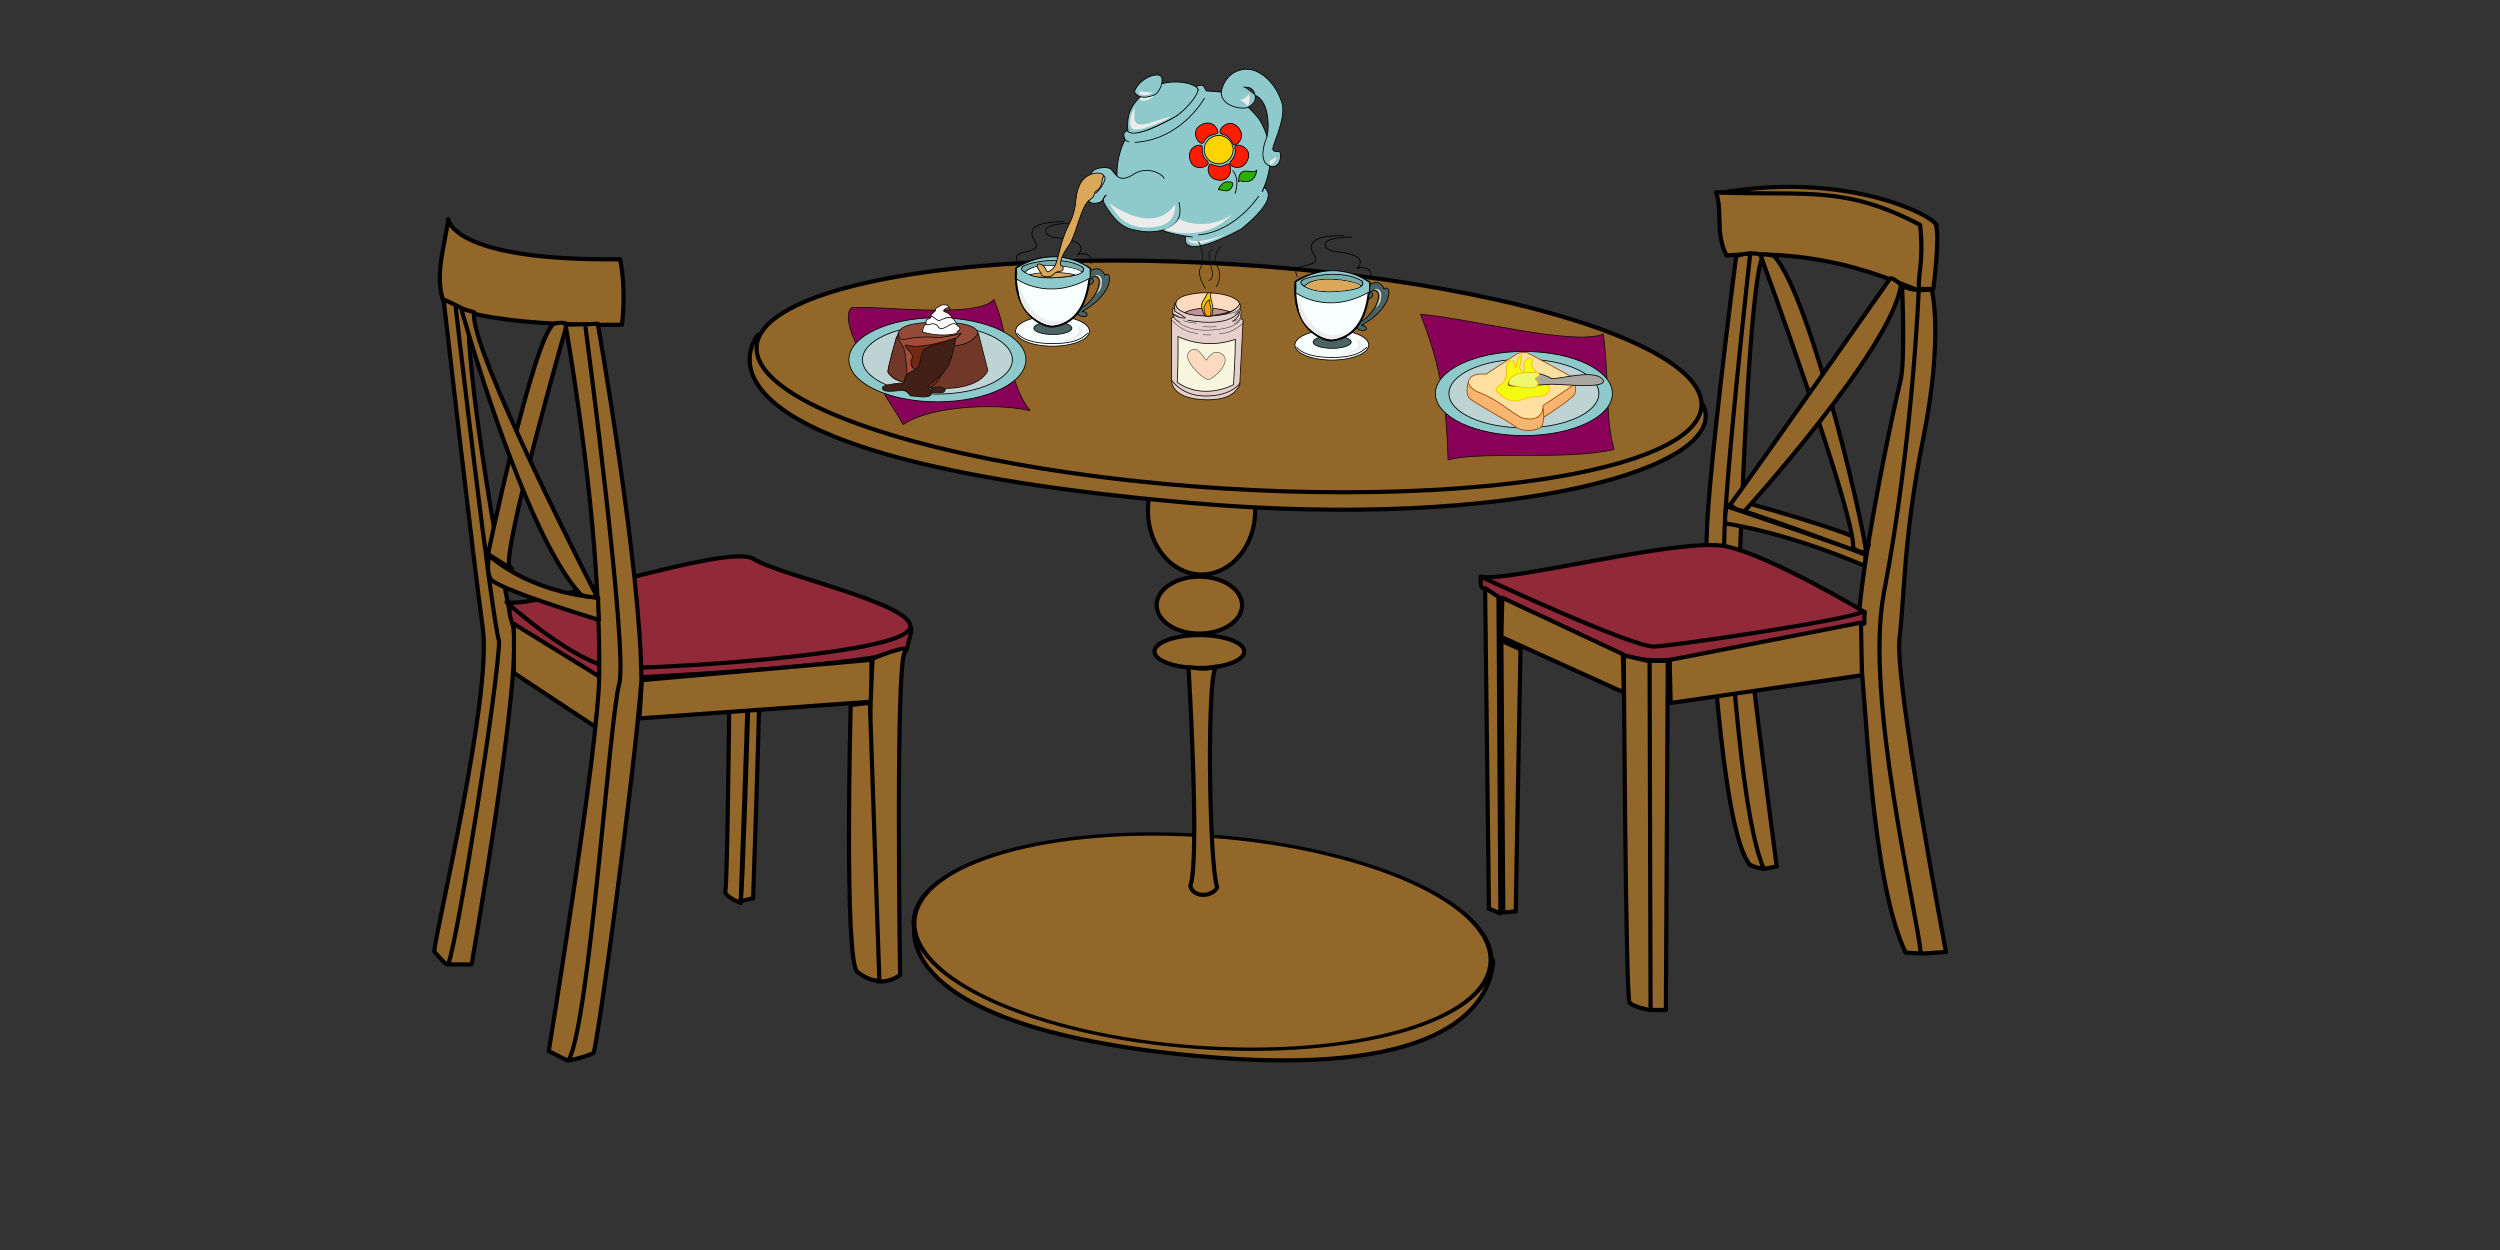 <?xml version="1.0" encoding="UTF-8" standalone="no"?>
<!DOCTYPE svg PUBLIC "-//W3C//DTD SVG 1.1//EN" "http://www.w3.org/Graphics/SVG/1.1/DTD/svg11.dtd">
<svg width="100%" height="100%" viewBox="0 0 600 300" version="1.1" xmlns="http://www.w3.org/2000/svg" xmlns:xlink="http://www.w3.org/1999/xlink" xml:space="preserve" xmlns:serif="http://www.serif.com/" style="fill-rule:evenodd;clip-rule:evenodd;stroke-linecap:round;stroke-linejoin:round;stroke-miterlimit:1.5;">
    <rect x="0" y="0" width="600" height="300" fill="#333333" stroke="none"/>
    <g id="DinningTable">
        <path d="M219.631,221.417C219.631,221.417 211.511,246.421 287.584,253.465C344.325,258.719 357.147,242.762 358.35,231.079C359.265,222.195 305.267,272.379 219.631,221.417Z" style="fill:rgb(146,103,41);stroke:black;stroke-width:1px;"/>
        <g transform="matrix(1.071,0.079,-0.054,0.734,-20.12,28.437)">
            <ellipse cx="300.193" cy="236.834" rx="64.621" ry="34.494" style="fill:rgb(146,103,41);stroke:black;stroke-width:1.09px;"/>
        </g>
        <g transform="matrix(1,0,0,1,-3.678,0)">
            <ellipse cx="291.525" cy="156.37" rx="10.77" ry="3.94" style="fill:rgb(146,103,41);stroke:black;stroke-width:1px;"/>
        </g>
        <g transform="matrix(1,0,0,1,-3.152,1.205)">
            <ellipse cx="290.999" cy="144.024" rx="10.245" ry="6.83" style="fill:rgb(146,103,41);stroke:black;stroke-width:1px;"/>
        </g>
        <g transform="matrix(1,0,0,1.023,-9.982,-11.066)">
            <ellipse cx="298.355" cy="130.627" rx="12.872" ry="14.973" style="fill:rgb(146,103,41);stroke:black;stroke-width:0.99px;"/>
        </g>
        <path d="M181.928,80.361C181.928,80.361 156.639,109.498 285.759,120.71C363.599,127.469 415.564,111.913 408.772,97.307C405.856,91.037 236.721,130.494 181.928,80.361Z" style="fill:rgb(146,103,41);stroke:black;stroke-width:1px;"/>
        <g transform="matrix(0.998,0.063,-0.063,0.998,-1.7,-28.04)">
            <ellipse cx="303.543" cy="99.457" rx="113.613" ry="26.926" style="fill:rgb(146,103,41);stroke:black;stroke-width:1px;"/>
        </g>
        <path d="M285.243,160.138C285.243,160.138 288.04,206.297 285.673,212.646C286.391,215.468 290.87,215.378 292.129,212.968C290.192,207.804 289.546,161.468 291.914,159.961C289.262,160.802 288.172,160.457 285.243,160.138Z" style="fill:rgb(146,103,41);stroke:black;stroke-width:1px;"/>
        <path d="M204.288,73.875C210.617,73.202 234.281,76.62 238.526,71.903C242.384,80.517 241.554,91.468 247.214,98.542C237.998,96.537 222.592,97.739 216.767,101.901C213.131,95.401 200.514,78.12 204.288,73.875Z" style="fill:rgb(136,0,87);stroke:rgb(17,15,9);stroke-width:0.2px;"/>
        <path d="M340.911,75.452C351.691,76.186 377.859,83.168 384.802,80.149C386.329,92.286 385.244,100.785 387.381,107.86C375.911,110.577 355.478,108.174 347.545,110.372C347.146,97.5 346.031,88.348 340.911,75.452Z" style="fill:rgb(136,0,87);stroke:rgb(17,15,9);stroke-width:0.2px;"/>
    </g>
    <g id="DinningChairs">
        <path d="M175.01,170.124C175.01,170.124 174.551,212.359 174.092,213.736C173.633,215.114 177.765,216.72 177.765,216.72C177.765,216.72 179.372,171.73 179.372,169.665C179.372,167.599 175.01,170.124 175.01,170.124Z" style="fill:rgb(146,103,41);stroke:black;stroke-width:1px;"/>
        <path d="M177.765,216.261L180.749,215.573C180.749,215.573 182.356,169.435 182.126,168.746C181.896,168.058 179.601,168.517 179.601,168.517C179.601,168.517 178.224,214.425 177.765,216.261Z" style="fill:rgb(146,103,41);stroke:black;stroke-width:1px;"/>
        <path d="M411.852,46.165C419.722,46.412 439.649,40.983 461.084,54.012C461.505,64.94 460.721,67.727 460.721,69.408C460.721,71.09 442.954,59.195 414.374,61.296C411.606,56.064 413.459,50.482 411.852,46.165Z" style="fill:rgb(146,103,41);stroke:black;stroke-width:1px;"/>
        <path d="M416.681,61.505C416.681,61.505 408.977,120.885 409.62,131.639C410.222,141.726 412.852,199.155 419.997,207.561C421.853,208.475 423.517,208.496 423.517,208.496L426.41,207.945C426.41,207.945 417.284,139.108 417.621,132.047C417.957,124.986 419.907,65.606 423.269,61.235C419.69,60.169 416.681,61.505 416.681,61.505Z" style="fill:rgb(146,103,41);stroke:black;stroke-width:1px;"/>
        <path d="M420.065,60.768C420.065,60.768 413.071,123.174 413.878,132.32C414.685,141.465 417.106,194.457 423.293,208.445" style="fill:none;stroke:black;stroke-width:1px;"/>
        <path d="M456.497,68.467C456.497,68.467 457.337,86.961 456.076,91.584C454.815,96.207 444.888,142.968 446.137,153.196C447.902,167.655 448.931,210.842 457.337,228.602C460.032,228.874 462.099,228.818 462.099,228.818L467.035,228.465C467.035,228.465 454.662,163.534 455.877,153.226C457.15,142.434 456.819,129.024 461.593,105.143C466.539,80.406 463.611,69.502 463.611,69.502C463.611,69.502 458.461,70.123 456.497,68.467Z" style="fill:rgb(146,103,41);stroke:black;stroke-width:1px;"/>
        <path d="M418.355,120.462C418.355,120.462 444.882,127.678 448.541,130.691C447.641,133.027 447.836,133.159 447.836,133.159C447.836,133.159 418.785,122.184 414.266,121.538C416.652,120.306 418.355,120.462 418.355,120.462Z" style="fill:rgb(146,103,41);stroke:black;stroke-width:1px;"/>
        <path d="M414.332,121.495C414.332,121.495 413.692,125.577 414.243,125.658C417.365,126.118 429.734,128.288 447.343,135.723C447.578,135.822 447.723,133.906 447.717,133.23C447.712,132.704 414.145,121.415 414.332,121.495Z" style="fill:rgb(146,103,41);stroke:black;stroke-width:1px;"/>
        <path d="M422.544,61.292C422.544,61.292 445.411,123.648 444.765,131.61C446.15,132.408 446.691,132.461 447.767,132.676C448.843,132.891 434.979,71.289 425.726,61.39C423.185,60.799 422.544,61.292 422.544,61.292Z" style="fill:rgb(146,103,41);stroke:black;stroke-width:1px;"/>
        <path d="M453.567,66.933C453.567,66.933 418.4,117.069 415.302,121.029C416.434,122.675 418.727,122.635 418.727,122.635C418.727,122.635 454.287,83.455 456.224,68.348C453.769,66.133 453.567,66.933 453.567,66.933Z" style="fill:rgb(146,103,41);stroke:black;stroke-width:1px;"/>
        <path d="M447.61,146.947C447.61,146.947 425.058,133.416 414.27,131.121C403.482,128.826 361.353,139.982 355.385,138.375C355.478,140.436 355.101,141.011 356.439,141.321C363.857,146.372 385.318,157.913 396.136,158.436C408.116,159.016 438.507,152.853 447.445,149.64C447.507,148.42 447.362,147.563 447.61,146.947Z" style="fill:rgb(146,41,56);stroke:black;stroke-width:1px;"/>
        <path d="M389.709,157.289C389.709,157.289 390.168,239.517 391.086,240.612C392.005,241.707 395.907,242.395 395.907,242.395L399.809,242.395L400.268,158.613L395.448,158.613L389.709,157.289Z" style="fill:rgb(146,103,41);stroke:black;stroke-width:1px;"/>
        <path d="M395.907,158.842L396.136,242.395" style="fill:none;stroke:black;stroke-width:1px;"/>
        <path d="M359.639,143.234L360.099,219.212L357.344,218.064L356.426,141.168L359.639,143.234Z" style="fill:rgb(146,103,41);stroke:black;stroke-width:1px;"/>
        <path d="M360.328,153.793L364.919,155.858L363.771,218.753L360.787,218.982L360.328,153.793Z" style="fill:rgb(146,103,41);stroke:black;stroke-width:1px;"/>
        <path d="M360.558,143.463L360.328,152.874L389.709,166.188L389.48,157.006L360.558,143.463Z" style="fill:rgb(146,103,41);stroke:black;stroke-width:1px;"/>
        <path d="M400.727,158.383L400.957,168.713L446.865,162.056L446.635,149.431L400.727,158.383Z" style="fill:rgb(146,103,41);stroke:black;stroke-width:1px;"/>
        <path d="M355.546,138.478C355.546,138.478 391.775,155.399 397.055,155.17C402.334,154.94 443.651,148.743 446.865,146.906" style="fill:none;stroke:black;stroke-width:1px;"/>
        <path d="M107.559,52.593C107.559,52.593 108.254,62.697 148.826,62.227C150.375,69.561 149.274,77.918 149.274,77.918C149.274,77.918 118.788,78.815 106.683,72.986C103.99,66.24 106.859,58.87 107.559,52.593Z" style="fill:rgb(146,103,41);stroke:black;stroke-width:1px;"/>
        <path d="M106.459,71.861C106.459,71.861 113.632,134.626 115.874,150.765C118.116,166.905 104.666,222.945 104.218,228.325C106.872,231.542 107.356,231.463 107.356,231.463L113.184,231.463C113.184,231.463 125.737,160.18 123.047,149.868C120.357,139.557 110.943,84.414 112.736,74.999C109.546,73.2 106.459,71.861 106.459,71.861Z" style="fill:rgb(146,103,41);stroke:black;stroke-width:1px;"/>
        <path d="M109.373,73.861C109.373,73.861 117.981,148.228 119.774,153.842C119.774,162.808 109.731,226.457 107.579,231.312" style="fill:none;stroke:black;stroke-width:1px;"/>
        <path d="M136.072,77.749C136.072,77.749 119.912,134.16 122.409,136.07C124.907,137.98 117.121,132.985 117.121,132.985C117.121,132.985 127.845,81.777 132.84,77.749C134.896,77.099 136.072,77.749 136.072,77.749Z" style="fill:rgb(146,103,41);stroke:black;stroke-width:1px;"/>
        <path d="M122.979,149.675C122.979,149.675 140.481,162.874 145.359,162.874C150.236,162.874 211.925,159.718 217.664,155.701C218.709,151.443 218.768,151.587 218.648,150.504C218.541,149.54 139.911,145.198 123.277,145.23C121.224,145.234 122.979,149.675 122.979,149.675Z" style="fill:rgb(146,41,56);stroke:black;stroke-width:1px;"/>
        <path d="M121.544,144.511C121.544,144.511 138.759,160.005 147.941,160.292C157.123,160.578 211.065,157.422 217.664,151.684C224.263,145.945 186.963,138.198 180.937,134.181C174.912,130.164 129.291,146.232 121.544,144.511Z" style="fill:rgb(146,41,56);stroke:black;stroke-width:1px;"/>
        <path d="M123.342,149.745L123.342,161.509L142.853,174.421L144.288,162.657L123.342,149.745Z" style="fill:rgb(146,103,41);stroke:black;stroke-width:1px;"/>
        <path d="M154.043,163.23L153.47,172.412L209.248,168.395L209.133,158.353L154.043,163.23Z" style="fill:rgb(146,103,41);stroke:black;stroke-width:1px;"/>
        <path d="M209.42,158.066C209.42,158.066 205.977,224.743 210.568,235.536C213.654,235.892 216.019,233.99 216.019,233.99C216.019,233.99 214.872,159.103 217.167,156.521C219.462,153.938 209.42,158.066 209.42,158.066Z" style="fill:rgb(146,103,41);stroke:black;stroke-width:1px;"/>
        <path d="M204.162,169.206C204.162,169.206 202.555,230.722 205.769,233.247C208.982,235.772 211.048,235.313 211.048,235.313L208.777,168.679L204.162,169.206Z" style="fill:rgb(146,103,41);stroke:black;stroke-width:1px;"/>
        <path d="M143.47,77.694C143.47,77.694 153.933,137.064 153.933,163.515C152.14,186.379 143.801,248.248 142.456,252.731C139.23,254.158 136.179,254.524 136.179,254.524L131.696,252.282C131.696,252.282 143.577,179.688 143.801,162.618C144.07,142.085 141.828,113.952 135.731,77.907C141.103,77.856 143.47,77.694 143.47,77.694Z" style="fill:rgb(146,103,41);stroke:black;stroke-width:1px;"/>
        <path d="M140.532,78.585C140.532,78.585 150.843,156.593 148.601,164.215C146.36,171.836 141.428,245.809 136.497,254.327" style="fill:none;stroke:black;stroke-width:1px;"/>
        <path d="M117.478,133.349C117.478,133.349 126.293,141.98 143.554,143.449C143.554,146.02 143.738,148.774 143.738,148.774C143.738,148.774 118.764,141.245 117.662,138.858C116.56,136.471 117.478,133.349 117.478,133.349Z" style="fill:rgb(146,103,41);stroke:black;stroke-width:1px;"/>
        <path d="M110.684,74.036C110.684,74.036 125.621,127.884 139.335,142.638C140.027,143.266 143.371,143.385 143.371,143.385C143.371,143.385 112.153,82.862 113.806,74.966C111.416,74.216 110.684,74.036 110.684,74.036Z" style="fill:rgb(146,103,41);stroke:black;stroke-width:1px;"/>
        <path d="M460.521,69.086C460.521,69.086 459.12,105.979 452.115,142.405C447.445,167.156 460.054,218.526 460.988,228.8" style="fill:none;stroke:black;stroke-width:1px;"/>
        <path d="M461.272,54.062L464.798,53.905" style="fill:none;stroke:black;stroke-width:1px;"/>
        <path d="M460.57,69.351L463.998,69.351C463.998,69.351 465.761,55.836 464.488,53.681C463.215,51.527 443.37,41.145 413.169,46.238C433.895,46.924 442.905,44.573 460.827,53.975C461.807,62.692 460.215,65.728 460.57,69.351Z" style="fill:rgb(146,103,41);stroke:black;stroke-width:1px;"/>
    </g>
    <g id="TeaCup">
        <g transform="matrix(1.101,0,0,1.093,-26.39,-8.023)">
            <ellipse cx="253.4" cy="80.05" rx="8.048" ry="3.309" style="fill:rgb(248,255,255);stroke:black;stroke-width:0.18px;"/>
        </g>
        <g transform="matrix(1,0,0,0.885,-0.785,8.222)">
            <ellipse cx="253.47" cy="79.713" rx="4.557" ry="1.711" style="fill:rgb(75,99,99);stroke:black;stroke-width:0.21px;"/>
        </g>
        <path d="M261.874,66.749C261.601,66.776 263.511,67.265 261.537,68.387C259.563,69.509 260.819,65.269 261.627,64.977C262.435,64.685 264.05,63.631 265.172,66.076C265.439,65.894 265.472,65.706 265.912,65.852C266.921,66.458 266.383,71.031 259.72,74.736C260.409,74.869 260.685,74.878 260.864,75.39C261.21,76.374 258.868,75.973 258.755,75.435C258.643,74.896 258.957,73.909 259.922,73.64C260.887,73.371 264.499,69.587 263.668,66.887C262.592,65.826 262.3,66.708 261.874,66.749Z" style="fill:rgb(75,99,99);stroke:black;stroke-width:0.2px;"/>
        <path d="M243.876,64.393C243.909,63.952 252.708,58.745 261.642,64.495C261.18,77.281 254.453,78.102 252.759,78.359C250.988,78.627 243.003,76.024 243.876,64.393Z" style="fill:rgb(248,255,255);stroke:black;stroke-width:0.5px;"/>
        <path d="M243.881,66.879C243.881,66.879 251.384,72.575 261.626,66.714L261.626,64.469C261.626,64.469 253.993,58.225 243.99,64.304C244.065,67.098 243.881,66.879 243.881,66.879Z" style="fill:rgb(142,201,203);stroke:black;stroke-width:0.2px;"/>
        <path d="M245.879,63.801C243.825,64.52 247.034,66.883 252.502,66.677C257.945,66.471 260.902,65.676 259.824,64.084" style="fill:none;stroke:black;stroke-width:0.2px;"/>
        <path d="M246.032,65.356C246.032,65.356 244.181,64.57 245.892,63.729C247.602,62.888 255.202,61.289 259.801,64.094C260.306,64.907 259.885,65.075 259.548,65.356C259.464,64.29 248.732,62.243 246.032,65.356Z" style="fill:rgb(124,171,172);stroke:black;stroke-width:0.2px;"/>
        <path d="M244.198,79.994C244.198,79.994 245.488,82.377 252.302,82.461C259.117,82.546 260.35,80.414 260.995,80.022" style="fill:none;stroke:black;stroke-width:0.2px;"/>
        <path d="M244.397,67.834C244.397,67.834 246.539,76.168 252.498,77.142C254.64,77.103 255.731,76.792 256.042,76.285C256.354,75.779 254.173,80.219 248.837,76.792C243.501,73.364 244.748,68.613 244.397,67.834Z" style="fill:rgb(236,236,236);"/>
        <path d="M258.127,77.956C258.127,77.956 260.002,78.275 259.762,79.77C259.523,81.266 255.914,81.904 255.036,81.764C254.159,81.625 258.785,81.326 258.865,79.71C258.945,78.095 258.327,78.255 258.127,77.956Z" style="fill:rgb(235,236,236);"/>
        <path d="M262.704,66.077C262.704,66.077 264.504,65.553 264.453,67.659C264.402,69.765 263.279,70.314 263.113,70.595C262.947,70.875 264.249,68.77 264.096,67.595C263.942,66.421 263.368,66.166 262.704,66.077Z" style="fill:rgb(221,221,221);"/>
        <path d="M246.237,65.302C246.237,65.302 247.421,66.455 251.471,66.58C255.522,66.704 259.725,65.659 259.448,65.271C258.825,64.398 254.456,63.836 252.718,63.806C250.908,63.775 248.075,63.682 246.237,65.302Z" style="fill:rgb(248,255,255);"/>
        <path d="M244.277,63.002C244.277,63.002 243.509,61.641 244.374,61.055C245.424,60.344 248.49,60.357 248.707,59.107C248.92,57.882 247.278,57.102 247.734,55.553C248.139,54.176 249.925,53.216 255.377,53.216" style="fill:none;stroke:black;stroke-width:0.2px;"/>
        <path d="M261.803,63.202C262.027,63.152 262.326,61.731 261.055,61.183C259.784,60.634 259.061,60.959 258.637,61.183C258.213,61.407 260.033,60.261 259.235,58.964C258.438,57.668 255.147,57.244 254.375,57.145C253.602,57.045 250.985,56.945 250.985,55.3C250.985,53.655 256.618,53.53 257.366,53.58" style="fill:none;stroke:black;stroke-width:0.2px;"/>
        <g transform="matrix(1.101,0,0,1.093,40.644,-4.697)">
            <ellipse cx="253.4" cy="80.05" rx="8.048" ry="3.309" style="fill:rgb(248,255,255);stroke:black;stroke-width:0.18px;"/>
        </g>
        <g transform="matrix(1,0,0,0.885,66.249,11.548)">
            <ellipse cx="253.47" cy="79.713" rx="4.557" ry="1.711" style="fill:rgb(75,99,99);stroke:black;stroke-width:0.21px;"/>
        </g>
        <g transform="matrix(1,0,0,1,67.034,3.326)">
            <path d="M261.874,66.749C261.601,66.776 263.511,67.265 261.537,68.387C259.563,69.509 260.819,65.269 261.627,64.977C262.435,64.685 264.05,63.631 265.172,66.076C265.439,65.894 265.472,65.706 265.912,65.852C266.921,66.458 266.383,71.031 259.72,74.736C260.409,74.869 260.685,74.878 260.864,75.39C261.21,76.374 258.868,75.973 258.755,75.435C258.643,74.896 258.957,73.909 259.922,73.64C260.887,73.371 264.499,69.587 263.668,66.887C262.592,65.826 262.3,66.708 261.874,66.749Z" style="fill:rgb(75,99,99);stroke:black;stroke-width:0.2px;"/>
        </g>
        <g transform="matrix(1,0,0,1,67.034,3.326)">
            <path d="M243.876,64.393C243.909,63.952 252.708,58.745 261.642,64.495C261.18,77.281 254.453,78.102 252.759,78.359C250.988,78.627 243.003,76.024 243.876,64.393Z" style="fill:rgb(248,255,255);stroke:black;stroke-width:0.5px;"/>
        </g>
        <g transform="matrix(1,0,0,1,67.034,3.326)">
            <path d="M243.881,66.879C243.881,66.879 251.384,72.575 261.626,66.714L261.626,64.469C261.626,64.469 253.993,58.225 243.99,64.304C244.065,67.098 243.881,66.879 243.881,66.879Z" style="fill:rgb(142,201,203);stroke:black;stroke-width:0.2px;"/>
        </g>
        <g transform="matrix(1,0,0,1,67.034,3.326)">
            <path d="M245.879,63.801C243.825,64.52 247.034,66.883 252.502,66.677C257.945,66.471 260.902,65.676 259.824,64.084" style="fill:none;stroke:black;stroke-width:0.2px;"/>
        </g>
        <g transform="matrix(1,0,0,1,67.034,3.326)">
            <path d="M246.032,65.356C246.032,65.356 244.181,64.57 245.892,63.729C247.602,62.888 255.202,61.289 259.801,64.094C260.306,64.907 259.885,65.075 259.548,65.356C259.464,64.29 248.732,62.243 246.032,65.356Z" style="fill:rgb(124,171,172);stroke:black;stroke-width:0.2px;"/>
        </g>
        <g transform="matrix(1,0,0,1,67.034,3.326)">
            <path d="M244.198,79.994C244.198,79.994 245.488,82.377 252.302,82.461C259.117,82.546 260.35,80.414 260.995,80.022" style="fill:none;stroke:black;stroke-width:0.2px;"/>
        </g>
        <g transform="matrix(1,0,0,1,67.034,3.326)">
            <path d="M244.397,67.834C244.397,67.834 246.539,76.168 252.498,77.142C254.64,77.103 255.731,76.792 256.042,76.285C256.354,75.779 254.173,80.219 248.837,76.792C243.501,73.364 244.748,68.613 244.397,67.834Z" style="fill:rgb(236,236,236);"/>
        </g>
        <g transform="matrix(1,0,0,1,67.034,3.326)">
            <path d="M258.127,77.956C258.127,77.956 260.002,78.275 259.762,79.77C259.523,81.266 255.914,81.904 255.036,81.764C254.159,81.625 258.785,81.326 258.865,79.71C258.945,78.095 258.327,78.255 258.127,77.956Z" style="fill:rgb(235,236,236);"/>
        </g>
        <g transform="matrix(1,0,0,1,67.034,3.326)">
            <path d="M262.704,66.077C262.704,66.077 264.504,65.553 264.453,67.659C264.402,69.765 263.279,70.314 263.113,70.595C262.947,70.875 264.249,68.77 264.096,67.595C263.942,66.421 263.368,66.166 262.704,66.077Z" style="fill:rgb(221,221,221);"/>
        </g>
        <g transform="matrix(1,0,0,1,67.034,3.326)">
            <path d="M246.237,65.302C246.237,65.302 247.421,66.455 251.471,66.58C255.522,66.704 259.725,65.659 259.448,65.271C258.825,64.398 254.456,63.836 252.718,63.806C250.908,63.775 248.075,63.682 246.237,65.302Z" style="fill:rgb(219,168,90);"/>
        </g>
        <g transform="matrix(1,0,0,1,67.034,3.326)">
            <path d="M244.277,63.002C244.277,63.002 243.509,61.641 244.374,61.055C245.424,60.344 248.49,60.357 248.707,59.107C248.92,57.882 247.278,57.102 247.734,55.553C248.139,54.176 249.925,53.216 255.377,53.216" style="fill:none;stroke:black;stroke-width:0.2px;"/>
        </g>
        <g transform="matrix(1,0,0,1,67.034,3.326)">
            <path d="M261.803,63.202C262.027,63.152 262.326,61.731 261.055,61.183C259.784,60.634 259.061,60.959 258.637,61.183C258.213,61.407 260.033,60.261 259.235,58.964C258.438,57.668 255.147,57.244 254.375,57.145C253.602,57.045 250.985,56.945 250.985,55.3C250.985,53.655 256.618,53.53 257.366,53.58" style="fill:none;stroke:black;stroke-width:0.2px;"/>
        </g>
    </g>
    <g id="TeaPot">
        <path d="M270.038,33.602C268.772,35.217 261.537,54.005 286.203,56.898C285.49,56.771 284.834,56.656 284.639,56.663C284.464,56.812 282.45,63.179 297.872,54.987C306.362,48.081 304.465,45.981 303.504,44.969C302.975,45.599 303.196,45.83 302.922,45.979C302.647,46.129 307.967,37.646 302.045,28.36C296.096,21.538 293.888,22.205 289.565,21.823C288.924,21.347 289.277,19.732 286.964,20.827C287.113,21.092 287.645,21.295 287.556,21.575C287.306,22.354 284.191,26.834 282,28.003C279.809,29.171 273.285,33.163 270.51,31.362C269.051,32.033 270.04,33.213 270.038,33.602Z" style="fill:rgb(142,201,203);stroke:black;stroke-width:0.2px;"/>
        <path d="M270.085,33.577C270.085,33.577 270.603,34.055 270.962,34.035" style="fill:none;stroke:black;stroke-width:0.2px;"/>
        <path d="M289.04,23.585C289.04,23.585 283.685,33.444 272.426,34.174" style="fill:none;stroke:black;stroke-width:0.2px;"/>
        <path d="M276.017,21.455C273.85,23.05 269.931,25.472 270.722,31.557C272.426,33.14 278.999,29.61 281.494,28.332C283.989,27.054 287.458,23.098 287.519,21.577C287.579,20.056 280.398,18.23 276.017,21.455Z" style="fill:rgb(142,201,203);stroke:black;stroke-width:0.2px;"/>
        <path d="M278.73,18.454C278.106,17.144 273.472,18.626 272.244,22.003C273.294,23.944 275.713,23.342 276.991,22.794C278.268,22.246 279.339,19.732 278.73,18.454Z" style="fill:rgb(142,201,203);stroke:black;stroke-width:0.2px;"/>
        <path d="M302.06,47.11C302.06,47.11 296.505,55.6 287.611,56.379" style="fill:none;stroke:black;stroke-width:0.2px;"/>
        <path d="M279.378,42.826C279.145,41.891 275.445,39.554 271.939,41.891C268.434,44.228 267.577,41.423 266.682,40.645C265.786,39.866 263.332,40.255 262.397,40.917C261.463,41.579 259.593,48.746 262.397,48.785C265.201,48.824 264.539,47.305 265.474,46.798C264.89,47.811 263.799,47.538 266.759,51.472C269.719,55.406 272.368,55.094 273.614,55.445C274.861,55.795 284.87,56.496 282.962,48.59" style="fill:rgb(142,201,203);stroke:black;stroke-width:0.2px;"/>
        <path d="M263.293,42.047C263.293,42.047 264.773,41.54 265.163,42.514C265.552,43.488 263.41,46.214 262.904,46.37" style="fill:none;stroke:black;stroke-width:0.2px;"/>
        <path d="M263.994,42.319C263.161,42.43 261.453,45.394 262.748,45.98C263.721,45.63 265.357,42.202 263.994,42.319Z" style="fill:rgb(236,236,236);"/>
        <path d="M266.141,48.712C266.141,48.712 276.751,56.869 282.024,49.016C282.024,49.564 282.735,54.972 274.722,54.615C270.03,54.405 268.025,51.747 266.141,48.712Z" style="fill:rgb(236,236,236);"/>
        <path d="M295.636,51.501C295.636,51.501 289.985,55.77 282.892,52.592C282.498,53.184 281.283,54.555 279.538,54.96C277.731,54.617 288.516,59.143 295.636,51.501Z" style="fill:rgb(236,236,236);"/>
        <path d="M285.189,57.325C285.189,57.325 285.548,57.923 287.522,57.864C289.497,57.804 293.605,56.448 293.963,56.328C294.322,56.208 288.953,58.755 286.984,58.482C285.858,58.325 285.289,58.083 285.189,57.325Z" style="fill:rgb(236,236,236);"/>
        <path d="M298.538,20.87C297.991,21.175 300.698,20.135 301.216,22.879C301.442,24.075 301.033,24.826 299.695,25.678C298.356,26.53 291.966,25.435 293.305,21.175C294.643,16.915 298.66,15.941 301.338,17.036C304.015,18.132 306.328,20.749 307.606,24.461C308.884,28.173 305.363,34.735 305.476,35.719C305.559,36.444 306.048,36.342 306.9,36.342C307.752,36.342 307.545,40.709 304.806,39.857C302.068,39.005 303.285,34.624 303.954,33.163C304.624,31.703 304.867,24.278 301.216,22.879" style="fill:rgb(142,201,203);stroke:black;stroke-width:0.2px;"/>
        <path d="M297.624,24.005C297.624,24.005 299.219,23.607 299.698,22.59C300.137,22.769 299.909,25.901 299.179,25.202C298.701,24.743 298.561,24.444 297.624,24.005Z" style="fill:rgb(236,236,236);"/>
        <path d="M304.863,38.503C304.863,38.503 306.179,37.865 306.378,37.605C306.578,37.346 305.86,39.52 304.743,39.58C304.763,39.161 304.743,38.961 304.863,38.503Z" style="fill:rgb(236,236,236);"/>
        <path d="M272.411,25.95C272.411,25.95 271.671,29.378 273.151,29.767C274.631,30.157 276.228,29.339 280.006,28.209C283.784,27.08 273.697,31.909 271.983,30.974C270.269,30.04 271.827,26.262 272.411,25.95Z" style="fill:rgb(236,236,236);"/>
        <path d="M273.817,23.423C273.555,23.323 273.102,24.087 274.302,24.176C275.501,24.266 276.612,23.334 276.918,23.091C277.224,22.849 274.953,23.857 273.817,23.423Z" style="fill:rgb(236,236,236);"/>
        <path d="M273.778,21.917C273.567,21.917 272.898,22.632 274.174,22.811C275.45,22.989 276.433,22.415 276.676,22.249C275.438,22.16 274.11,21.93 273.778,21.917Z" style="fill:rgb(236,236,236);"/>
        <g transform="matrix(0.877,0,0,0.903,34.5,2.377)">
            <ellipse cx="294.155" cy="37.144" rx="3.956" ry="3.773" style="fill:rgb(255,212,0);stroke:black;stroke-width:0.22px;"/>
        </g>
        <path d="M292.269,31.91C292.017,32.337 289.774,32.032 288.861,34.223C287.9,35.201 285.514,31.667 288.07,30.084C290.626,28.502 292.391,30.632 292.269,31.91Z" style="fill:rgb(255,29,0);stroke:black;stroke-width:0.2px;"/>
        <g transform="matrix(0.264,0.965,-0.965,0.264,249.849,-255.638)">
            <path d="M292.269,31.91C292.017,32.337 289.774,32.032 288.861,34.223C287.9,35.201 285.514,31.667 288.07,30.084C290.626,28.502 292.391,30.632 292.269,31.91Z" style="fill:rgb(255,29,0);stroke:black;stroke-width:0.2px;"/>
        </g>
        <g transform="matrix(0.227,-0.974,0.974,0.227,190.986,312.348)">
            <path d="M292.269,31.91C292.017,32.337 289.774,32.032 288.861,34.223C287.9,35.201 285.514,31.667 288.07,30.084C290.626,28.502 292.391,30.632 292.269,31.91Z" style="fill:rgb(255,29,0);stroke:black;stroke-width:0.2px;"/>
        </g>
        <g transform="matrix(-0.832,-0.555,0.555,-0.832,515.808,228.164)">
            <path d="M292.269,31.91C292.017,32.337 289.774,32.032 288.861,34.223C287.9,35.201 285.514,31.667 288.07,30.084C290.626,28.502 292.391,30.632 292.269,31.91Z" style="fill:rgb(255,29,0);stroke:black;stroke-width:0.2px;"/>
        </g>
        <g transform="matrix(-0.788,0.616,-0.616,-0.788,545.048,-115.588)">
            <path d="M292.269,31.91C292.017,32.337 289.774,32.032 288.861,34.223C287.9,35.201 285.514,31.667 288.07,30.084C290.626,28.502 292.391,30.632 292.269,31.91Z" style="fill:rgb(255,29,0);stroke:black;stroke-width:0.2px;"/>
        </g>
        <path d="M295.864,40.952C295.864,40.952 297.658,42.743 296.422,46.416" style="fill:none;stroke:black;stroke-width:0.2px;"/>
        <path d="M297.24,43.608C297.24,43.608 297.232,41.77 298.037,41.335C298.609,41.026 298.795,40.976 300.829,41.235C301.26,41.229 301.367,41.036 301.547,40.837C301.726,40.637 301.446,42.618 300.37,43.23C300.175,43.34 299.491,43.847 297.818,43.429C297.481,43.345 297.339,43.608 297.24,43.608Z" style="fill:rgb(42,174,0);stroke:black;stroke-width:0.2px;"/>
        <path d="M295.855,44.028C295.88,43.578 294.272,43.507 293.721,43.864C293.17,44.222 292.445,45.127 292.424,45.549C292.904,45.522 293.328,45.699 294.364,45.808C295.473,45.771 295.906,44.475 295.855,44.028Z" style="fill:rgb(42,174,0);stroke:black;stroke-width:0.2px;"/>
    </g>
    <g id="Tea">
        <g transform="matrix(0.948,0,0,0.755,13.075,16.357)">
            <path d="M246.98,65.616C246.98,65.616 247.421,66.455 251.471,66.58C255.522,66.704 258.64,65.774 258.239,65.642C257.195,65.298 254.64,64.926 252.902,64.896C251.093,64.865 248.792,65.053 246.98,65.616Z" style="fill:rgb(219,168,90);stroke:black;stroke-width:0.23px;"/>
        </g>
        <path d="M264.649,42.715C265.862,41.098 260.75,40.718 259.134,44.332C257.517,47.945 258.943,49.181 256.471,54.031C253.999,58.88 254.094,63.349 252.573,64.585C251.051,65.821 251.431,65.156 250.671,64.11C249.91,63.064 248.674,63.159 248.959,64.015C249.244,64.87 250.005,65.536 249.91,65.916C249.815,66.297 251.622,66.677 252.382,66.202C253.143,65.726 253.143,65.251 254.284,65.156C255.425,65.061 255.33,64.015 254.76,63.824C254.189,63.634 254.569,61.542 256.471,58.975C258.373,56.408 259.419,49.086 261.701,47.85C262.83,47.05 262.513,46.391 262.937,45.948C264.732,44.944 264.363,43.095 264.649,42.715Z" style="fill:rgb(219,168,90);stroke:black;stroke-width:0.2px;"/>
    </g>
    <g id="ToastPlate">
        <ellipse cx="365.737" cy="94.446" rx="21.241" ry="10.098" style="fill:rgb(142,201,203);stroke:black;stroke-width:0.2px;"/>
        <g transform="matrix(0.847,0,0,0.816,55.96,17.369)">
            <ellipse cx="365.737" cy="94.446" rx="21.241" ry="10.098" style="fill:rgb(189,211,212);stroke:black;stroke-width:0.24px;"/>
        </g>
        <g transform="matrix(1,0,0,1,-140.761,-8.107)">
            <ellipse cx="365.737" cy="94.446" rx="21.241" ry="10.098" style="fill:rgb(142,201,203);stroke:black;stroke-width:0.2px;"/>
        </g>
        <g transform="matrix(0.847,0,0,0.816,-84.802,9.263)">
            <ellipse cx="365.737" cy="94.446" rx="21.241" ry="10.098" style="fill:rgb(189,211,212);stroke:black;stroke-width:0.24px;"/>
        </g>
        <g transform="matrix(1,0,0,1,0.099,-1.088)">
            <path d="M352.295,92.773C352.295,92.773 351.391,95.671 352.768,96.83C354.144,97.989 362.186,102.336 363.708,103.568C365.229,104.799 368.706,104.51 369.648,103.64C370.59,102.771 370.083,101.394 370.59,101.105C371.097,100.815 376.748,97.048 377.617,95.961C378.487,94.874 377.805,92.656 377.733,92.221C377.66,91.786 352.295,92.773 352.295,92.773Z" style="fill:rgb(248,181,111);stroke:rgb(157,68,5);stroke-width:0.2px;"/>
        </g>
        <g transform="matrix(1,0,0,1,0.099,-1.088)">
            <path d="M356.535,90.89L364.142,85.891C364.142,85.891 366.026,85.528 366.605,85.818C367.185,86.108 377.473,91.686 377.473,91.686C377.473,91.686 378.197,92.918 377.617,93.425C377.038,93.932 370.228,98.424 370.228,98.424C370.228,98.424 370.305,99.723 369.648,100.525C369.129,101.158 368.019,102.179 365.012,101.322C362.046,99.75 359.035,96.686 354.289,95.056C352.528,94.011 352.018,92.906 352.478,92.194C352.607,91.995 353.193,90.546 356.535,90.89Z" style="fill:rgb(255,224,160);stroke:rgb(157,68,5);stroke-width:0.2px;"/>
        </g>
        <g transform="matrix(1,0,0,1,0.099,-1.088)">
            <path d="M370.429,101.249L370.267,99.131" style="fill:none;stroke:rgb(157,68,5);stroke-width:0.2px;"/>
        </g>
    </g>
    <g transform="matrix(1.435,0,0,1.069,-159.4,-5.916)">
        <g id="Butter">
            <path d="M364.18,86.624C364.061,85.908 363.015,86.674 363.015,88.143C363.015,89.612 363.319,89.561 362.661,91.03C362.002,92.498 360.483,92.498 361.85,94.018C363.218,95.537 364.383,95.993 366.054,95.081C367.725,94.17 369.548,94.98 370.004,93.612C370.46,92.245 370.207,92.498 368.941,90.422C367.675,88.345 367.016,87.991 367.32,86.927C367.624,85.864 366.915,85.611 366.408,86.32C365.902,87.029 365.801,87.434 366.054,88.345C366.307,89.257 364.99,88.801 365.294,87.535C365.598,86.269 365.699,84.952 365.294,85.357C364.889,85.763 364.687,87.231 364.687,87.89C364.687,88.548 364.231,86.927 364.18,86.624Z" style="fill:rgb(245,250,17);stroke:rgb(249,190,4);stroke-width:0.16px;"/>
        </g>
    </g>
    <g id="ButterKnife">
        <g transform="matrix(0.573,0.355,0.35,-0.565,130.046,26.233)">
            <path d="M357.098,107.595C356.332,107.123 346.273,99.429 344.627,99.239C342.981,99.049 343.82,104.048 347.284,106.205C350.76,108.37 352.282,109.181 356.081,109.371C359.101,110.954 367.919,121.335 372.291,118.547C373.872,116.187 361.371,110.226 357.098,107.595Z" style="fill:rgb(168,168,161);stroke:rgb(12,11,3);stroke-width:0.3px;"/>
        </g>
        <g transform="matrix(0.656,0.406,0.382,-0.616,98.445,13.758)">
            <path d="M344.35,99.464C343.577,99.336 341.343,103.184 349.889,107.694C351.499,107.278 350.205,106.744 350.126,105.795C350.047,104.845 351.946,105.795 351.788,103.817C351.63,101.838 345.299,99.623 344.35,99.464Z" style="fill:rgb(238,248,111);stroke:rgb(249,188,4);stroke-width:0.27px;"/>
        </g>
    </g>
    <g id="LavaCake">
        <path d="M219.78,89.946L216.629,82.339L227.658,81.393L230.629,85.625L229.639,92.963L220.546,93.143L219.78,89.946Z" style="fill:rgb(115,40,20);stroke:rgb(17,15,9);stroke-width:0.2px;"/>
        <path d="M230.651,80.059C230.651,80.059 225.903,81.325 225.017,81.072C224.131,80.818 218.813,81.261 218.117,81.451C217.421,81.641 216.408,82.084 216.028,81.388C215.648,80.692 213.545,77.321 225.207,77.337C234.678,77.349 234.45,79.426 234.766,80.185C235.083,80.945 231.095,83.54 227.233,83.287C227.803,82.528 230.651,80.059 230.651,80.059Z" style="fill:rgb(147,74,55);stroke:rgb(17,15,9);stroke-width:0.2px;"/>
        <path d="M229.575,81.135C229.575,81.135 221.662,83.73 218.433,82.971C215.205,82.211 219.51,84.617 218.94,85.819C218.37,87.022 218.75,88.352 219.383,88.415C220.016,88.478 219.826,90.251 219.763,90.567C219.7,90.884 220.269,92.53 218.687,92.087C217.104,91.644 214.635,91.693 213.179,89.365C212.863,88.858 215.205,80.945 215.585,79.932C215.965,78.919 214.698,81.958 217.484,81.388C220.269,80.818 220.839,80.945 222.105,80.882C223.371,80.818 224.447,81.008 225.397,81.008C226.347,81.008 230.398,80.185 230.651,79.995C230.905,79.805 229.575,81.135 229.575,81.135Z" style="fill:rgb(162,76,53);stroke:rgb(17,15,9);stroke-width:0.2px;"/>
        <path d="M234.79,79.943L237.069,88.869C237.069,88.869 235.57,94.124 223.142,93.111C227.489,90.642 226.982,84.185 226.982,83.298C226.982,82.412 231.899,84.248 234.79,79.943Z" style="fill:rgb(113,56,41);stroke:rgb(17,15,9);stroke-width:0.2px;"/>
        <path d="M215.236,80.774C215.236,80.774 216.326,82.563 216.818,83.393C217.311,84.223 217.752,89.72 217.7,90.031C217.648,90.342 217.884,91.954 217.622,91.898C214.395,91.218 213.296,89.737 213.11,89.296C212.924,88.855 214.982,81.224 215.236,80.774Z" style="fill:rgb(113,56,41);stroke:rgb(17,15,9);stroke-width:0.2px;"/>
        <path d="M223.494,93.751C223.626,94.226 222.724,94.197 224.912,94.278C227.1,94.359 226.573,93.751 226.857,93.629C227.14,93.508 225.965,92.779 225.358,92.86C224.75,92.941 223.291,93.022 223.494,93.751Z" style="fill:rgb(66,32,23);stroke:rgb(17,15,9);stroke-width:0.2px;"/>
        <path d="M223.431,75.838C223.431,75.838 223.229,76.299 223.546,76.529C223.863,76.76 225.505,77.797 226.197,77.019C226.888,76.241 227.349,76.183 228.185,76.27C229.02,76.356 228.012,75.722 227.666,75.29C227.32,74.858 225.995,74.887 226.658,74.282C227.32,73.677 227.753,73.792 227.983,74.195C228.214,74.599 227.695,73.216 227.032,73.187C226.37,73.158 226.11,73.043 225.563,73.446C225.015,73.85 224.555,73.792 224.526,74.368C224.497,74.944 223.546,75.031 223.431,75.838Z" style="fill:white;stroke:rgb(17,15,9);stroke-width:0.2px;"/>
        <path d="M222.307,77.883C222.307,77.883 221.933,76.702 222.826,76.529C223.719,76.356 223.229,75.463 224.266,76.299C225.304,77.134 225.275,77.019 226.11,76.644C226.946,76.27 228.386,75.838 228.963,76.731C229.539,77.624 229.971,78.027 229.481,78.171C228.991,78.315 227.551,78.949 227.061,79.007C226.571,79.064 225.217,80.88 224.468,77.941C223.892,78.2 223.834,78.431 223.489,78.344C223.143,78.258 222.307,77.883 222.307,77.883Z" style="fill:white;stroke:rgb(17,15,9);stroke-width:0.2px;"/>
        <path d="M221.387,79.652C221.387,79.652 225.002,81.007 229.288,80.097C229.998,79.946 229.571,79.611 229.774,79.53C229.976,79.449 230.856,78.831 230.098,78.396C229.523,78.066 229.376,77.001 227.359,78.302C226.354,78.951 225.49,79.129 225.166,78.4C224.842,77.671 223.613,77.568 223.227,77.841C222.494,78.362 221.833,76.897 221.387,79.652Z" style="fill:white;stroke:rgb(17,15,9);stroke-width:0.2px;"/>
    </g>
    <g id="Lava">
        <path d="M229.409,81.151C229.409,81.151 222.562,83.096 221.711,83.946C220.86,84.797 220.982,87.957 220.009,88.484C219.037,89.011 217.457,89.781 217.214,90.55C216.971,91.32 217.457,91.928 216.525,91.928C215.593,91.928 211.744,92.374 211.785,93.062C211.825,93.751 212.271,94.237 216.647,93.629C218.186,93.954 218.267,95.169 218.794,95.048C219.321,94.926 223.615,96.02 223.534,94.237C223.453,92.455 221.063,93.913 224.628,91.037C228.194,88.16 228.194,86.013 228.558,85C228.923,83.987 229.288,81.475 229.409,81.151Z" style="fill:rgb(66,32,23);stroke:rgb(17,15,9);stroke-width:0.2px;"/>
    </g>
    <g id="Candle">
        <path d="M288.744,70.271C288.744,70.271 283.381,70.447 282.414,72.205C281.447,73.964 283.557,75.986 289.887,75.898C293.312,75.85 297.185,74.418 297.461,73.075C297.695,71.935 294.551,70.167 288.744,70.271Z" style="fill:rgb(253,218,191);stroke:rgb(17,15,9);stroke-width:0.2px;"/>
        <path d="M281.71,75.986L281.183,76.337L281.183,91.021C281.183,91.021 280.548,95.756 289.36,95.945C294.731,96.059 296.517,94.259 297.537,92.428C297.8,88.031 298.328,76.865 298.328,76.865C298.328,76.865 298.29,76.733 297.944,76.474C297.599,76.215 297.887,75.235 297.887,74.861C297.887,74.486 297.599,74.4 297.599,74.227C297.599,74.054 297.772,73.305 297.627,72.93C297.483,72.556 296.878,75.984 289.762,75.811C282.646,75.639 282.156,73.564 282.098,72.902C282.041,72.239 282.041,72.729 281.868,73.218C281.695,73.708 282.07,73.679 281.781,73.91C281.493,74.14 281.263,73.939 281.436,74.515C281.609,75.091 281.263,75.12 281.551,75.466C281.839,75.811 281.71,75.986 281.71,75.986Z" style="fill:rgb(228,207,202);stroke:rgb(17,15,9);stroke-width:0.2px;"/>
        <path d="M284.346,75.005C284.346,75.005 288.406,72.757 295.15,74.803C290.081,76.474 285.612,75.696 284.346,75.005Z" style="fill:rgb(193,144,156);stroke:rgb(17,15,9);stroke-width:0.2px;"/>
        <path d="M281.142,91.209C281.142,91.209 283.528,94.945 289.065,95.036C294.602,95.126 297.078,92.83 297.618,91.884" style="fill:none;stroke:rgb(17,15,9);stroke-width:0.2px;"/>
        <path d="M282.718,80.765C282.718,80.765 288.93,84.096 296.493,81.44C296.493,85.132 296.043,92.334 296.043,92.334C296.043,92.334 288.885,96.251 282.538,91.749C282.808,86.932 282.718,80.765 282.718,80.765Z" style="fill:rgb(248,246,222);stroke:rgb(17,15,9);stroke-width:0.2px;"/>
        <path d="M281.836,73.797L281.836,74.604C281.836,74.604 284.487,76.171 284.487,76.286C284.487,76.401 283.035,76.447 281.606,75.479" style="fill:none;stroke:rgb(17,15,9);stroke-width:0.2px;"/>
        <path d="M285.086,76.862C285.363,76.862 294.767,78.88 297.417,74.696C297.578,75.698 296.61,76.643 295.895,77.104" style="fill:none;stroke:rgb(17,15,9);stroke-width:0.2px;"/>
        <path d="M293.475,75.467C293.475,75.467 297.085,75.375 297.67,73.715" style="fill:none;stroke:rgb(17,15,9);stroke-width:0.1px;"/>
        <path d="M296.342,75.283C296.342,75.283 297.426,74.66 297.656,74.13" style="fill:none;stroke:rgb(17,15,9);stroke-width:0.1px;"/>
        <path d="M295.766,77.08C295.766,77.08 296.619,77.011 296.941,76.689" style="fill:none;stroke:rgb(17,15,9);stroke-width:0.1px;"/>
        <path d="M297.61,76.366C297.61,76.366 296.918,77.657 296.181,77.611" style="fill:none;stroke:rgb(17,15,9);stroke-width:0.1px;"/>
        <path d="M281.845,74.015C281.845,74.015 281.914,74.245 282.236,74.338" style="fill:none;stroke:rgb(17,15,9);stroke-width:0.1px;"/>
        <path d="M281.407,75.121C281.407,75.121 282.444,75.882 282.997,75.859" style="fill:none;stroke:rgb(17,15,9);stroke-width:0.1px;"/>
        <path d="M283.251,77.219C283.251,77.219 282.006,76.873 281.729,76.043" style="fill:none;stroke:rgb(17,15,9);stroke-width:0.1px;"/>
        <path d="M281.614,76.043C281.614,76.043 283.573,79.408 289.681,79.247C295.789,79.086 297.44,77.495 297.794,76.435" style="fill:none;stroke:rgb(17,15,9);stroke-width:0.1px;"/>
        <path d="M298.286,77.588C298.286,77.588 295.59,80.215 292.686,80.031" style="fill:none;stroke:rgb(17,15,9);stroke-width:0.1px;"/>
        <path d="M290.634,80.376C290.634,80.376 288.859,80.446 288.721,80.261" style="fill:none;stroke:rgb(17,15,9);stroke-width:0.1px;"/>
        <path d="M281.346,76.919C281.346,76.919 283.673,79.823 287.477,80.008" style="fill:none;stroke:rgb(17,15,9);stroke-width:0.1px;"/>
        <path d="M288.698,78.348C288.698,78.348 290.565,78.648 291.925,78.325" style="fill:none;stroke:rgb(17,15,9);stroke-width:0.1px;"/>
        <path d="M284.019,76.988C284.019,76.988 285.725,77.541 287.131,77.541" style="fill:none;stroke:rgb(17,15,9);stroke-width:0.1px;"/>
        <path d="M289.564,86.461C289.564,86.461 291.182,83.225 293.433,85.124C295.684,87.023 291.182,90.892 290.127,91.103C289.072,91.314 283.515,86.39 285.414,84.421C287.313,82.451 288.579,85.687 289.564,86.461Z" style="fill:rgb(253,218,191);stroke:rgb(17,15,9);stroke-width:0.1px;"/>
        <path d="M289.754,75.319C289.754,75.319 289.662,75.711 289.893,75.803" style="fill:none;stroke:rgb(17,15,9);stroke-width:0.5px;"/>
    </g>
    <g id="Flame">
        <path d="M289.224,75.78C289.224,75.78 287.749,73.705 288.717,72.276C289.685,70.847 289.547,70.018 290.676,70.294C290.331,70.986 290.769,72.322 290.999,73.198C291.23,74.074 290.953,75.664 290.769,75.826C290.584,75.987 289.386,75.918 289.224,75.78Z" style="fill:rgb(244,204,10);stroke:rgb(17,15,9);stroke-width:0.2px;"/>
        <g transform="matrix(0.633,0,0,0.732,106.397,20.34)">
            <path d="M289.224,75.78C289.224,75.78 287.749,73.705 288.717,72.276C289.685,70.847 289.51,70.933 290.582,70.541C290.236,71.233 290.769,72.322 290.999,73.198C291.23,74.074 290.953,75.664 290.769,75.826C290.584,75.987 289.386,75.918 289.224,75.78Z" style="fill:rgb(244,164,10);stroke:rgb(17,15,9);stroke-width:0.29px;"/>
        </g>
        <path d="M289.283,69.196C289.283,69.196 287.144,65.933 288.101,64.357C289.057,62.781 288.551,59.18 287.594,57.998" style="fill:none;stroke:rgb(17,15,9);stroke-width:0.2px;"/>
        <path d="M290.183,67.339C290.183,67.339 291.365,66.777 290.914,65.088C290.464,63.4 289.451,60.024 291.139,59.799" style="fill:none;stroke:rgb(17,15,9);stroke-width:0.2px;"/>
        <path d="M291.871,68.802C291.871,68.802 293.503,66.608 292.265,64.132C291.027,61.656 292.152,59.743 293.109,59.18" style="fill:none;stroke:rgb(17,15,9);stroke-width:0.2px;"/>
    </g>
</svg>
